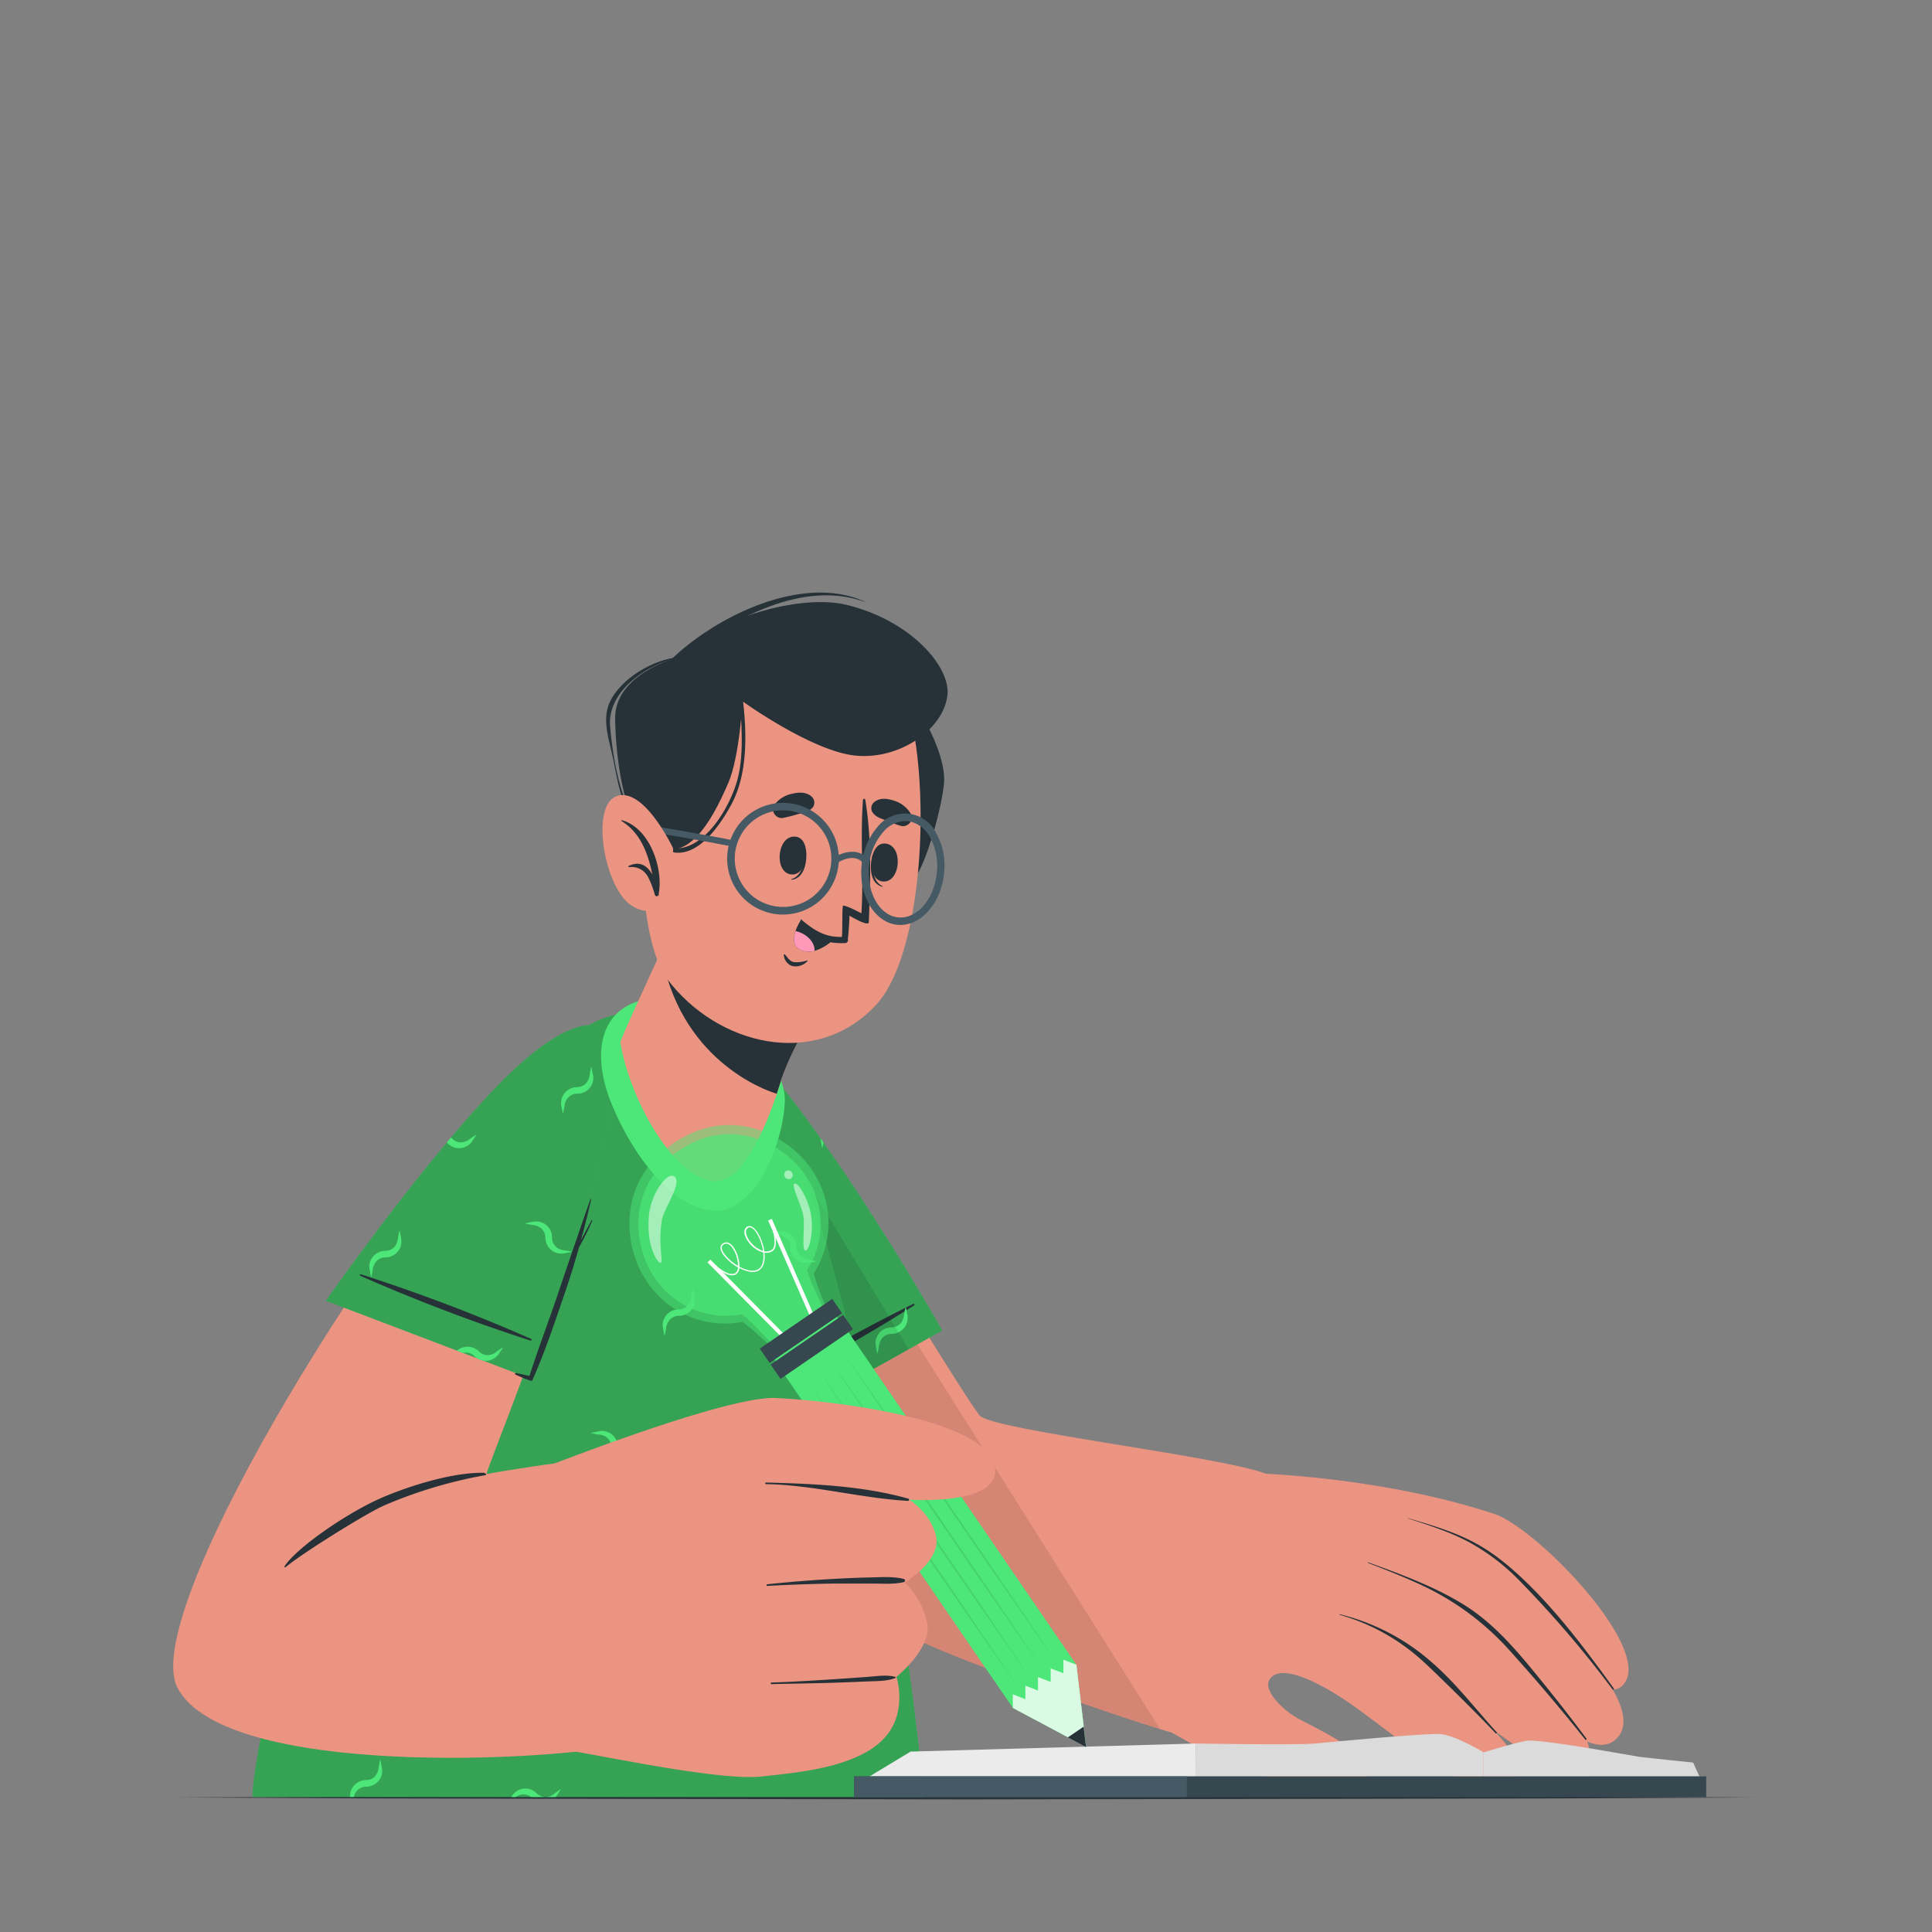 <svg xmlns="http://www.w3.org/2000/svg" viewBox="0 0 500 500"><rect x="0" y="0" width="500" height="500" fill="#808080" stroke="none"/><g id="freepik--Table--inject-121"><polygon points="46.06 465.18 97.04 464.94 148.03 464.85 250 464.69 351.97 464.85 402.96 464.94 453.94 465.18 402.96 465.43 351.97 465.52 250 465.68 148.03 465.52 97.04 465.43 46.06 465.18" style="fill:#263238"></polygon></g><g id="freepik--Character--inject-121"><path d="M181.91,297.35c6.57,46,22.73,104.84,38,117.72,12.28,10.4,79.44,32.53,83.23,33.26,9.38,1.75,33.69-63.51,24.11-67.06-12.07-4.46-70.66-11.22-73.71-14.94S231.39,331.71,210,296.14C195.26,271.57,177.84,268.83,181.91,297.35Z" style="fill:#eb9481"></path><path d="M295.81,444c1.08.67,16.41,10.06,26.06,13.76,7.21,2.76,28.15,10.16,32,2.53,2.62-5.2-9.19-11-17.45-15.28-4.35-2.26-9.51-7.45-7.93-10.23,2.75-4.87,13.92,1.19,21.18,6.27,14,9.81,32.4,26.9,42,20.17,3.65-2.54.12-8-5.24-13.57,8.9,6.68,18.51,12.35,22.67,9.69,2.38-1.52,2.68-3.85,1.66-6.63,2.82,1.19,5.4,1.22,7.34-.52,3.33-2.94,2.24-7.78-.7-12.9a3.66,3.66,0,0,0,2.93-1.58c7.29-9.32-22.69-40.34-33.66-43.93-32.26-10.6-67.53-10.69-67.53-10.69C305.36,390.36,295.79,444,295.81,444Z" style="fill:#eb9481"></path><path d="M346.78,417.78A56.19,56.19,0,0,1,368,428.08c7.88,6.22,12.88,13.13,19.34,20.21.17.19-.12.46-.29.27-3.08-3.37-15.93-16.13-19.28-19.07a53.35,53.35,0,0,0-21.06-11.58C346.65,417.89,346.69,417.76,346.78,417.78Z" style="fill:#263238"></path><path d="M354.09,404.33c8.45,3.09,17.12,6.23,24.81,11,8.41,5.22,14.68,13.1,20.85,20.69q5.56,6.86,10.81,13.93c.15.2-.12.47-.28.27q-9.39-11.76-19.46-22.93a70.64,70.64,0,0,0-22.07-16.65c-4.79-2.3-9.75-4.24-14.71-6.16C354,404.44,354,404.29,354.09,404.33Z" style="fill:#263238"></path><path d="M364.36,392.89c8.26,2.43,15.48,4.52,22.54,9.66,9.36,6.79,18,17.64,21.07,21.48,3.35,4.25,6.56,8.6,9.71,13,.13.18-.18.4-.31.23a280.85,280.85,0,0,0-23.52-27.56,55.75,55.75,0,0,0-13.56-10.54c-5-2.69-10.54-4.44-16-6.23C364.31,392.93,364.33,392.88,364.36,392.89Z" style="fill:#263238"></path><path d="M300.23,447.51c-13.68-4.18-69.29-23.08-80.36-32.44-15.23-12.88-31.39-71.74-38-117.72-2.53-17.75,3.26-23.39,11.55-19.2Z" style="opacity:0.1"></path><path d="M194.69,371.86l49.16-27.53s-19.13-34-38.76-59.64-27.47-10.89-24.65,16.91S194.69,371.86,194.69,371.86Z" style="fill:#4CE778"></path><path d="M194.69,371.86l49.16-27.53s-19.13-34-38.76-59.64-27.47-10.89-24.65,16.91S194.69,371.86,194.69,371.86Z" style="opacity:0.3"></path><path d="M236.36,337.44a455.16,455.16,0,0,0-41.12,23.09c-.2.13,0,.45.21.35a454,454,0,0,0,41.14-23.05C236.81,337.7,236.59,337.33,236.36,337.44Z" style="fill:#263238"></path><path d="M182,296.59a3.75,3.75,0,0,1-1.6.79l-.33.05c0,.47.06.93.1,1.41a3.08,3.08,0,0,0,.65-.21,4.16,4.16,0,0,0,1.81-1.46c.38-.58.79-1.13,1.13-1.76C183.15,295.8,182.6,296.22,182,296.59Zm52.82,43.61c-.17-.67-.25-1.33-.43-2-.2.71-.28,1.37-.41,2a4.06,4.06,0,0,1-.54,1.76,3.13,3.13,0,0,1-2.67,1.56,4.12,4.12,0,0,0-3.89,2.59,3.47,3.47,0,0,0-.21,2.25c.13.71.21,1.38.37,2.05a15.19,15.19,0,0,0,.42-2.05,4.25,4.25,0,0,1,.59-1.68,3.13,3.13,0,0,1,2.76-1.46,4.23,4.23,0,0,0,3.84-2.71A5,5,0,0,0,234.84,340.2Zm-22.49-45.64a2.82,2.82,0,0,0,.09.52c.12.71.21,1.38.37,2.05a10.71,10.71,0,0,0,.32-1.47Zm-3,31.39a3.73,3.73,0,0,1-1.71-.58,3.31,3.31,0,0,1-1.46-2.76,4.09,4.09,0,0,0-2.68-3.81,3.94,3.94,0,0,0-2.3-.17c-.67.13-1.38.22-2.05.42.67.16,1.38.25,2.05.42a4,4,0,0,1,1.72.51,3.22,3.22,0,0,1,1.58,2.67,4.3,4.3,0,0,0,2.55,3.93,4,4,0,0,0,2.3.2,14.92,14.92,0,0,0,2-.42A18.59,18.59,0,0,0,209.34,326Z" style="fill:#4CE778"></path><path d="M235.17,349.19l-40.48,22.67s-11.43-42.46-14.25-70.26c-1.79-17.58.7-29.94,7.74-30.15Z" style="opacity:0.1"></path><path d="M239.17,465.05H65.44C63.53,461.54,92,309.36,150.59,266.51c13-9.51,36.06-3.39,42.47,5.85C225.3,318.82,239.17,465.05,239.17,465.05Z" style="fill:#4CE778"></path><g style="opacity:0.3"><path d="M239.17,465.05H65.44C63.53,461.54,92,309.36,150.59,266.51c13-9.51,36.06-3.39,42.47,5.85C225.3,318.82,239.17,465.05,239.17,465.05Z"></path></g><path d="M146,323.58a3.92,3.92,0,0,1-1.67-.59,3.11,3.11,0,0,1-1.46-2.77,4.07,4.07,0,0,0-5-4,19.38,19.38,0,0,0-2.09.43c.71.16,1.38.24,2.09.38a4.2,4.2,0,0,1,1.72.53,3.24,3.24,0,0,1,1.54,2.69,4.23,4.23,0,0,0,2.59,3.89,4.06,4.06,0,0,0,2.26.24c.71-.16,1.38-.24,2.05-.42A15.18,15.18,0,0,0,146,323.58ZM179.71,455a3.81,3.81,0,0,1-1.7-.58,3.22,3.22,0,0,1-1.48-2.77,4,4,0,0,0-5-4c-.67.12-1.38.22-2,.38a18.59,18.59,0,0,0,2,.41,4.31,4.31,0,0,1,1.7.54,3.2,3.2,0,0,1,1.6,2.68,4.14,4.14,0,0,0,2.55,3.89,3.91,3.91,0,0,0,2.29.25c.67-.16,1.34-.25,2.06-.42C181.05,455.17,180.38,455.09,179.71,455Zm29.63-129a3.73,3.73,0,0,1-1.71-.58,3.31,3.31,0,0,1-1.46-2.76,4.09,4.09,0,0,0-2.68-3.81,3.94,3.94,0,0,0-2.3-.17c-.67.13-1.38.22-2.05.42.67.16,1.38.25,2.05.42a4,4,0,0,1,1.72.51,3.22,3.22,0,0,1,1.58,2.67,4.3,4.3,0,0,0,2.55,3.93,4,4,0,0,0,2.3.2,14.92,14.92,0,0,0,2-.42A18.59,18.59,0,0,0,209.34,326ZM88.07,376.1a4,4,0,0,1-1.19-.29L86.5,377a4.35,4.35,0,0,0,1.57,0,16.77,16.77,0,0,0,2.06-.43C89.46,376.36,88.74,376.28,88.07,376.1Zm45.44,57.28a4.21,4.21,0,0,1-1.72-.57,3.25,3.25,0,0,1-1.46-2.77,4.2,4.2,0,0,0-2.71-3.85,4.46,4.46,0,0,0-2.27-.16c-.71.16-1.38.24-2,.42a14.73,14.73,0,0,0,2,.41,3.61,3.61,0,0,1,1.72.55,3.17,3.17,0,0,1,1.6,2.67,4.13,4.13,0,0,0,2.55,3.89,4,4,0,0,0,2.29.22,20.87,20.87,0,0,0,2.05-.43C134.85,433.6,134.18,433.52,133.51,433.38Zm29.57-55.64a4,4,0,0,1-1.67-.55,3.13,3.13,0,0,1-1.46-2.75,4.25,4.25,0,0,0-2.72-3.85,3.71,3.71,0,0,0-2.26-.16c-.71.16-1.38.24-2.09.41a17.18,17.18,0,0,0,2.09.42,4,4,0,0,1,1.72.5,3.22,3.22,0,0,1,1.54,2.68,4.29,4.29,0,0,0,2.59,3.93,4,4,0,0,0,2.26.2,17.14,17.14,0,0,0,2.09-.41C164.46,378,163.79,377.9,163.08,377.74Zm56.86,35.62a3.55,3.55,0,0,1-1.68-.59A3.13,3.13,0,0,1,216.8,410a4.23,4.23,0,0,0-2.71-3.84,4.49,4.49,0,0,0-2.31-.13c-.67.13-1.33.21-2,.37a18.16,18.16,0,0,0,2,.43,4,4,0,0,1,1.76.54,3.13,3.13,0,0,1,1.54,2.68,4.2,4.2,0,0,0,2.56,3.88,4,4,0,0,0,2.3.25c.71-.17,1.38-.25,2.05-.41A13.79,13.79,0,0,0,219.94,413.36Zm-8.44-43.11a5,5,0,0,1-1.6.89,3.25,3.25,0,0,1-3-.81,4.23,4.23,0,0,0-4.56-.95,3.79,3.79,0,0,0-1.79,1.46c-.38.58-.8,1.13-1.17,1.76.63-.39,1.17-.79,1.76-1.18a4,4,0,0,1,1.58-.79,3.36,3.36,0,0,1,3,.92,4.23,4.23,0,0,0,4.63.8,4.46,4.46,0,0,0,1.72-1.51c.37-.59.79-1.12,1.12-1.75C212.62,369.46,212.08,369.88,211.5,370.25Zm-58.11-92.17c-.14-.73-.22-1.4-.38-2.06a16,16,0,0,0-.42,2.06,4.21,4.21,0,0,1-.54,1.7,3.1,3.1,0,0,1-2.68,1.56,4.23,4.23,0,0,0-3.89,2.59,4.07,4.07,0,0,0-.25,2.29c.17.67.25,1.34.43,2,.2-.71.28-1.38.41-2a3.62,3.62,0,0,1,.58-1.71,3.23,3.23,0,0,1,2.77-1.47,4.08,4.08,0,0,0,4-5Zm-27.9,108.18a17.13,17.13,0,0,0-.41-2c-.16.67-.26,1.34-.42,2a4.14,4.14,0,0,1-.51,1.72,3.1,3.1,0,0,1-2.67,1.55,4.09,4.09,0,0,0-4.14,4.85c.13.71.21,1.38.41,2.09a17.23,17.23,0,0,0,.43-2.09,3.59,3.59,0,0,1,.58-1.68,3.14,3.14,0,0,1,2.76-1.46,4.29,4.29,0,0,0,3.85-2.71A4.13,4.13,0,0,0,125.49,386.26Zm54.25-50.71c-.16-.66-.24-1.33-.42-2a18.42,18.42,0,0,0-.41,2,4.06,4.06,0,0,1-.55,1.76,3.12,3.12,0,0,1-2.67,1.56,4.15,4.15,0,0,0-3.89,2.59,3.4,3.4,0,0,0-.2,2.25c.12.71.2,1.38.37,2.05a16.91,16.91,0,0,0,.42-2.05A4.09,4.09,0,0,1,173,342a3.14,3.14,0,0,1,2.76-1.46,4.24,4.24,0,0,0,3.85-2.71A5.11,5.11,0,0,0,179.74,335.55ZM98.82,457.42c-.16-.71-.25-1.38-.42-2.05a15.18,15.18,0,0,0-.41,2.05,3.68,3.68,0,0,1-.55,1.72,3,3,0,0,1-2.67,1.54,4.26,4.26,0,0,0-3.89,2.59,3.63,3.63,0,0,0-.28,1.78h1a3.45,3.45,0,0,1,.47-1.19,3.12,3.12,0,0,1,2.76-1.46,4.19,4.19,0,0,0,3.85-2.72A4.42,4.42,0,0,0,98.82,457.42ZM182,296.59a3.75,3.75,0,0,1-1.6.79,3.06,3.06,0,0,1-3-.92,4.25,4.25,0,0,0-4.64-.79,4.16,4.16,0,0,0-1.72,1.5c-.38.59-.83,1.14-1.17,1.76.63-.38,1.17-.79,1.76-1.17a3.47,3.47,0,0,1,1.58-.83,3.14,3.14,0,0,1,3,.75,4.12,4.12,0,0,0,6.36-.51c.38-.58.79-1.13,1.13-1.76C183.15,295.8,182.6,296.22,182,296.59Zm-53.55,53.23a3.33,3.33,0,0,1-1.58.79,3.1,3.1,0,0,1-3-.91,4.25,4.25,0,0,0-4.64-.8,4,4,0,0,0-1.71,1.51c-.37.58-.84,1.13-1.18,1.76.63-.39,1.18-.81,1.76-1.18a3.43,3.43,0,0,1,1.6-.83,3.11,3.11,0,0,1,3,.75,4.15,4.15,0,0,0,4.56,1,4.27,4.27,0,0,0,1.8-1.46c.38-.59.79-1.14,1.13-1.76C129.6,349,129.06,349.44,128.47,349.82ZM89,420.76a3.25,3.25,0,0,1-1.6.79,3.17,3.17,0,0,1-3-.88,4.15,4.15,0,0,0-4.6-.83,4.55,4.55,0,0,0-1.71,1.5A14.61,14.61,0,0,0,77,423.1a13.52,13.52,0,0,0,1.76-1.18,3.57,3.57,0,0,1,1.58-.83,3.19,3.19,0,0,1,3,.79,4.25,4.25,0,0,0,4.6,1,4.35,4.35,0,0,0,1.76-1.46c.36-.59.83-1.13,1.17-1.76C90.17,420,89.63,420.38,89,420.76ZM178,413.19a3.77,3.77,0,0,1-1.64.79,3.23,3.23,0,0,1-3-.91,4.11,4.11,0,0,0-4.65-.8,4.28,4.28,0,0,0-1.71,1.51c-.38.54-.79,1.08-1.17,1.7a15.26,15.26,0,0,0,1.76-1.16,5.68,5.68,0,0,1,1.58-.84,3.26,3.26,0,0,1,3,.8,4.22,4.22,0,0,0,4.55,1,4.26,4.26,0,0,0,1.8-1.46c.37-.59.79-1.13,1.12-1.76A19.85,19.85,0,0,0,178,413.19Zm-34.51,51a3.85,3.85,0,0,1-1.63.79,3.23,3.23,0,0,1-3-.91,4.11,4.11,0,0,0-4.65-.81,4.3,4.3,0,0,0-1.71,1.52l-.21.29h1.17a4.23,4.23,0,0,1,1.21-.59,3.3,3.3,0,0,1,2.77.59h6.37c.09-.1.16-.2.23-.29.37-.59.79-1.14,1.12-1.76C144.58,463.34,144.05,463.75,143.46,464.17ZM228,443.79a4,4,0,0,1-1.58.79,3.32,3.32,0,0,1-3-.91,4.15,4.15,0,0,0-4.59-.79,3.75,3.75,0,0,0-1.72,1.5,17.33,17.33,0,0,0-1.17,1.76c.62-.39,1.17-.79,1.76-1.18a3.86,3.86,0,0,1,1.59-.87,3.12,3.12,0,0,1,3,.79,4.29,4.29,0,0,0,4.6,1,4.14,4.14,0,0,0,1.76-1.46c.38-.59.83-1.14,1.17-1.76C229.09,443,228.55,443.42,228,443.79Z" style="fill:#4CE778"></path><polygon points="309.39 459.73 309.44 451.22 235.66 453.31 225.04 459.73 309.39 459.73" style="fill:#ebebeb"></polygon><path d="M309.39,459.73l.05-8.51s26.27.46,30.91,0,28.4-2.66,32.25-2.46,11.34,4.74,11.34,4.74v6.23Z" style="fill:#dbdbdb"></path><path d="M439.8,459.73l-1.61-3.58S426,454.9,424.3,454.67s-25.95-4.77-29.35-4.15-11,3-11,3v6.23Z" style="fill:#dbdbdb"></path><rect x="221" y="459.73" width="220.57" height="5.36" style="fill:#37474f"></rect><rect x="221" y="459.73" width="86.15" height="5.36" style="fill:#455a64"></rect><path d="M136.51,274.8c-44.2,50.13-100.27,143.51-90.58,162,12.28,23.43,97.19,19.09,117,14.48,8.45-2-9.3-73.88-18.49-72.67-10.15,1.33-18.47,2.86-18.47,2.86-.28-1.13,15.44-37.24,29.83-87.51C165.61,259.69,145.88,264.17,136.51,274.8Z" style="fill:#eb9481"></path><path d="M73.63,405.38c2.9-4.63,16.08-13.84,25.23-17.79,6.13-2.65,17.56-6.52,26.22-6.44.51,0,1,.55.54.62a119,119,0,0,0-26.11,7.8C95,391.5,77.94,402.15,73.84,405.64,73.74,405.72,73.56,405.48,73.63,405.38Z" style="fill:#263238"></path><path d="M84.32,336.63,137,356.68s13.81-36.51,20.88-68-9.27-28.05-28.79-8.06S84.32,336.63,84.32,336.63Z" style="fill:#4CE778"></path><path d="M84.32,336.63,137,356.68s13.81-36.51,20.88-68-9.27-28.05-28.79-8.06S84.32,336.63,84.32,336.63Z" style="opacity:0.3"></path><path d="M146,323.58a3.92,3.92,0,0,1-1.67-.59,3.11,3.11,0,0,1-1.46-2.77,4.07,4.07,0,0,0-5-4,19.38,19.38,0,0,0-2.09.43c.71.16,1.38.24,2.09.38a4.2,4.2,0,0,1,1.72.53,3.24,3.24,0,0,1,1.54,2.69,4.23,4.23,0,0,0,2.59,3.89,4.06,4.06,0,0,0,2.26.24c.71-.16,1.38-.24,2.05-.42A15.18,15.18,0,0,0,146,323.58Zm7.42-45.5c-.14-.73-.22-1.4-.38-2.06a16,16,0,0,0-.42,2.06,4.21,4.21,0,0,1-.54,1.7,3.1,3.1,0,0,1-2.68,1.56,4.23,4.23,0,0,0-3.89,2.59,4.07,4.07,0,0,0-.25,2.29c.17.67.25,1.34.43,2,.2-.71.28-1.38.41-2a3.62,3.62,0,0,1,.58-1.71,3.23,3.23,0,0,1,2.77-1.47,4.08,4.08,0,0,0,4-5Zm-49.6,42.32c-.16-.67-.24-1.34-.42-2a20.64,20.64,0,0,0-.41,2,4.3,4.3,0,0,1-.54,1.76,3.14,3.14,0,0,1-2.68,1.55,4.16,4.16,0,0,0-3.89,2.59,3.41,3.41,0,0,0-.2,2.25c.12.71.2,1.38.37,2.05a16.91,16.91,0,0,0,.42-2.05,4.06,4.06,0,0,1,.59-1.67,3.09,3.09,0,0,1,2.75-1.46,4.25,4.25,0,0,0,3.85-2.72A4.94,4.94,0,0,0,103.79,320.4Zm24.68,29.42a3.33,3.33,0,0,1-1.58.79,3.1,3.1,0,0,1-3-.91,4.25,4.25,0,0,0-4.64-.8,2.87,2.87,0,0,0-1,.66l1.54.59h0a3.07,3.07,0,0,1,2.91.76,3.59,3.59,0,0,0,.87.68,4.17,4.17,0,0,0,1.36.52h0a3.91,3.91,0,0,0,2.32-.24,4.27,4.27,0,0,0,1.8-1.46c.38-.59.79-1.14,1.13-1.76C129.6,349,129.06,349.44,128.47,349.82Zm-6.92-55.06a3.31,3.31,0,0,1-1.59.79,3.09,3.09,0,0,1-3-.91,3.47,3.47,0,0,0-.29-.25l-1.07,1.28.19.18a4.1,4.1,0,0,0,4.55,1,4.21,4.21,0,0,0,1.8-1.46c.39-.59.79-1.13,1.14-1.76C122.68,294,122.13,294.38,121.55,294.76Z" style="fill:#4CE778"></path><path d="M153.29,315.9c.05-.13-.14-.23-.2-.1-.92,1.71-1.82,3.43-2.73,5.15q1.42-5.24,2.63-10.54c0-.11-.16-.18-.19-.06q-4,11.4-7.85,22.86c-2.55,7.66-5.46,15.2-7.92,22.88-1.52-.31-2.33-.55-3.47-.75-.26,0-.43.25-.18.37,1.42.73,4.23,1.83,4.32,1.64,3.34-7.34,6-15.57,8.64-23.2,1.28-3.76,2.44-7.54,3.51-11.35A69.29,69.29,0,0,0,153.29,315.9Z" style="fill:#263238"></path><path d="M137.46,346.51a453.52,453.52,0,0,0-44.1-16.73c-.22-.07-.34.29-.13.38a453.5,453.5,0,0,0,44.08,16.78C137.55,347,137.69,346.61,137.46,346.51Z" style="fill:#263238"></path><path d="M169.28,258.34c-13.48,1.16-16.79,13.17-11,27.36s16.57,27.59,27.06,27.63S203,295,203.12,284.6,186.33,256.88,169.28,258.34Z" style="fill:#4CE778"></path><path d="M184.48,305.72c-10.41-1.16-21.66-21.71-23.92-35.93-.15-1,14.87-32.38,17.2-38.91l37.42,24.57s-8.91,12.26-12.91,23.67C202,280.08,194.55,306.83,184.48,305.72Z" style="fill:#eb9481"></path><path d="M215.19,255.45s-8.92,12.26-12.92,23.67c-.07.22-.5,1.74-1.24,3.94-3.66-1.05-25.37-9.22-29.95-36.89,3-6.67,5.79-12.81,6.68-15.3Z" style="fill:#263238"></path><path d="M233.23,178.69c2.44.33,12,15.74,11.06,24.28s-6.06,24.94-8.6,24.94S231.34,178.43,233.23,178.69Z" style="fill:#263238"></path><path d="M171.67,182c-7.53,14.26-7.92,59.55,1,71.38,12.9,17.14,38.22,23.4,53.84,6.93,15.14-16,14.61-75,4.28-86.18C215.55,157.71,182.79,161,171.67,182Z" style="fill:#eb9481"></path><path d="M208.57,219.88c0-.12-.24.13-.25.26-.08,3.05-.69,6.53-3.5,7.38-.09,0-.09.18,0,.17C208.22,227.41,209,222.78,208.57,219.88Z" style="fill:#263238"></path><path d="M206,216.54c-4.88-.66-5.84,9.14-1.32,9.75S210.13,217.09,206,216.54Z" style="fill:#263238"></path><path d="M225.86,221.21c0-.12.23.16.21.29-.39,3-.34,6.56,2.31,7.84.08,0,.06.19,0,.16C225,228.7,225,224,225.86,221.21Z" style="fill:#263238"></path><path d="M228.89,218.3c4.92.11,4.34,9.94-.22,9.84S224.76,218.21,228.89,218.3Z" style="fill:#263238"></path><path d="M202.61,211.68a37.56,37.56,0,0,0,3.93-1c1.51-.38,2.74-.54,3.82-1.74a2.09,2.09,0,0,0-.09-2.55c-1.34-1.44-3.3-1.43-5.12-1a7.56,7.56,0,0,0-4.68,2.83C199.24,209.75,200.81,212,202.61,211.68Z" style="fill:#263238"></path><path d="M233.16,213.74c-1.33-.36-2.51-.91-3.79-1.39-1.45-.56-2.67-.84-3.6-2.16a2.07,2.07,0,0,1,.37-2.52c1.49-1.29,3.43-1.06,5.21-.46a7.57,7.57,0,0,1,4.33,3.34C236.73,212.2,234.93,214.21,233.16,213.74Z" style="fill:#263238"></path><path d="M203.13,247c.66.78,1.29,1.83,2.38,2a8.09,8.09,0,0,0,3.34-.44.11.11,0,0,1,.12.17,4.12,4.12,0,0,1-4,1.26,3.24,3.24,0,0,1-2.12-2.92C202.8,247,203,246.92,203.13,247Z" style="fill:#263238"></path><path d="M207.22,238.26a10.4,10.4,0,0,0,6.45,5.28,13.08,13.08,0,0,0,3.7.53,3.46,3.46,0,0,0,.72,0,5.33,5.33,0,0,0,.67,0,.75.75,0,0,0,.68-.61v0a1.07,1.07,0,0,0,0-.31v0l0-.27c.29-2.33.41-5.91.41-5.91.81.51,5,2.9,5,1.67.39-10.17.82-21.48-.93-31.68a.29.29,0,0,0-.57,0c-.76,9.76.2,19.59-.41,29.4-1.34-.66-3.51-1.86-4.73-2-.35.07-.12,6.92-.33,8a.82.82,0,0,1,0,.11c-4,.11-6.82-1.36-10.37-4.38C207.32,237.82,207.06,238,207.22,238.26Z" style="fill:#263238"></path><path d="M216.11,242.75a12.32,12.32,0,0,1-5.29,3.33,5.57,5.57,0,0,1-3.37-.12c-2.36-.88-2.21-3.11-1.57-5a13.15,13.15,0,0,1,1.37-2.81A16,16,0,0,0,216.11,242.75Z" style="fill:#263238"></path><path d="M210.82,246.08a5.57,5.57,0,0,1-3.37-.12c-2.36-.88-2.21-3.11-1.57-5C208.45,241.51,210.85,243.53,210.82,246.08Z" style="fill:#ff99ba"></path><path d="M170.68,219.65c7.55,2.13,12.95-5.69,17.85-17.15,2.86-6.69,3.64-21,3.64-21s17.89,12.92,29.22,14.05,22.64-6.66,23.79-15.49c1-7.58-9.81-19.71-26.3-23.57-11.5-2.69-32.85,2.91-43.85,13.74,0,0-15.92,4.21-15.83,15.64S162.1,217.22,170.68,219.65Z" style="fill:#263238"></path><path d="M171.39,218.88c9.71,4.06,17.94-10.17,19.7-18.06,1.82-8.2.24-17.14.32-25.46,0,0,.07-.05.08,0,1.57,10.41,2.93,23.47-2.33,33.06-3.31,6-10,15.77-18,11C170.89,219.24,171.08,218.75,171.39,218.88Z" style="fill:#263238"></path><path d="M157.61,182.16c2.72-6.52,11.72-11.75,18.51-12.11.06,0,.08.1,0,.11-8.3,1.36-19,8.62-18.23,17.78.61,7.32,2.23,17.12,5.92,23.54.1.16-.15.29-.25.14-3-4.43-3.74-9.61-4.79-14.79C157.88,192.33,155.74,186.68,157.61,182.16Z" style="fill:#263238"></path><path d="M173.36,171c11.63-11.41,34.22-22.58,50.33-15.36.05,0,0,.1,0,.08-17.39-6.12-36.44,6.05-49.8,15.94C173.46,172,173,171.33,173.36,171Z" style="fill:#263238"></path><path d="M199.54,236.35a14.45,14.45,0,1,1,17.54-14.59h0a14.47,14.47,0,0,1-14,14.92A14.13,14.13,0,0,1,199.54,236.35ZM205.32,210a12.15,12.15,0,0,0-3.09-.28,12.5,12.5,0,1,0,3.09.28Z" style="fill:#455a64"></path><path d="M231.33,239.2c-5.4-1.19-9.09-7.8-8.34-15.3a17.28,17.28,0,0,1,4-9.75,9,9,0,0,1,15.33,1.53,17.31,17.31,0,0,1,2,10.35c-.79,7.93-6.24,13.9-12.14,13.31C232,239.31,231.63,239.26,231.33,239.2Zm4.33-26.57-.72-.12a7.71,7.71,0,0,0-6.47,2.93,15.32,15.32,0,0,0-3.56,8.65c-.68,6.87,2.68,12.85,7.54,13.33s9.34-4.71,10-11.58a15.37,15.37,0,0,0-1.79-9.19A8,8,0,0,0,235.66,212.63Z" style="fill:#455a64"></path><path d="M216.57,223.39l-.91-1.35c2-1.36,6.45-3,9.09.45l-1.29,1C221.09,220.37,216.76,223.26,216.57,223.39Z" style="fill:#455a64"></path><path d="M157.76,220.7l-1.36-.89c.41-.63,4.15-6.22,7.82-6.45,3.44-.2,25,4,25.87,4.18l-.31,1.59c-6.17-1.21-22.8-4.31-25.46-4.14C161.9,215.13,158.76,219.16,157.76,220.7Z" style="fill:#455a64"></path><path d="M174.18,219.5s-7.5-15.91-14.55-13.47-3.11,24.31,4,28.42a7.81,7.81,0,0,0,11-2.37Z" style="fill:#eb9481"></path><path d="M160.92,212.27a.11.11,0,0,0-.08.2c4.94,3.05,6.89,8.45,8,13.89-1.24-2.24-3.2-3.68-6.15-2.25-.16.07-.06.31.09.31a4.79,4.79,0,0,1,4.93,2.54,23,23,0,0,1,1.77,4.64c.17.52,1.07.41,1-.17,0,0,0-.09,0-.13C171.7,224.56,168.06,214.19,160.92,212.27Z" style="fill:#263238"></path><g style="opacity:0.5"><path d="M211,304.16a24.14,24.14,0,0,1-.41,25.4,76.69,76.69,0,0,0,3,8.38l-14.71,10a76.16,76.16,0,0,0-6.69-5.85,24.14,24.14,0,0,1-23.74-9c-7-8.69-9.63-26.7,5.76-37.15l.16-.11C189.77,285.33,205.52,294.48,211,304.16Z" style="fill:#4CE778"></path></g><g style="opacity:0.7"><path d="M209.24,305.46a22.07,22.07,0,0,1-.37,23.23c.51,2.34,4.08,9.68,4.08,9.68l-13.45,9.12s-5.5-6-7.49-7.37a22.06,22.06,0,0,1-21.71-8.25c-6.37-7.95-8.81-24.43,5.27-34l.15-.1C189.81,288.24,204.22,296.6,209.24,305.46Z" style="fill:#4CE778"></path></g><rect x="192.96" y="322.26" width="1.04" height="28.46" transform="translate(-180.76 233.51) rotate(-44.72)" style="fill:#fff"></rect><rect x="204.44" y="314.48" width="1.04" height="28.46" transform="translate(-114.45 109.54) rotate(-23.6)" style="fill:#fff"></rect><path d="M196.56,328.68c-1.15.78-2.94.63-5-.42a1.51,1.51,0,0,1-.22-.11,2.14,2.14,0,0,1-.78,1.57c-2.14,1.45-6-2.42-6.2-2.58l.25-.25s3.85,3.84,5.76,2.54h0A1.93,1.93,0,0,0,191,328a12.15,12.15,0,0,1-3.88-3.37c-.84-1.23-.86-2.25-.06-2.8h0a1.54,1.54,0,0,1,1.61-.12c1.41.68,2.52,3.34,2.67,5.4,0,.25,0,.48,0,.7,1.84,1,3.82,1.44,5,.61h0c.92-.62,1.35-2,1.22-3.78,0-.16,0-.33-.05-.5a7.17,7.17,0,0,1-4-3c-1.08-1.59-1.15-3-.2-3.63a1.19,1.19,0,0,1,1.25-.05c1.4.67,2.85,3.59,3.25,6.38a2.64,2.64,0,0,0,1.94-.39h0c1.64-1.11-.1-6.34-.12-6.4l.33-.11c.07.23,1.84,5.54,0,6.8h0a2.92,2.92,0,0,1-2.09.45c0,.14,0,.27,0,.4.1,1.38-.06,3.21-1.38,4.1Zm-3-10.88c-.92.63-.42,2.09.3,3.14a7.21,7.21,0,0,0,3.64,2.82c-.41-2.62-1.77-5.38-3-6A.83.83,0,0,0,193.55,317.8Zm-6.33,4.29h0c-.84.58-.27,1.7.15,2.31a11.72,11.72,0,0,0,3.61,3.19c0-.16,0-.32,0-.48-.14-1.92-1.19-4.5-2.48-5.12A1.2,1.2,0,0,0,187.22,322.09Z" style="fill:#fff"></path><g style="opacity:0.5"><path d="M171,326.8c.75-.35-.74-4.42.28-11,.45-2.92,5.24-9.45,3.38-11.21s-6,4.19-6.65,9.4C167,322.36,170.29,327.12,171,326.8Z" style="fill:#fff"></path><path d="M204.71,305a1.17,1.17,0,0,0-1.31-1.93A1.17,1.17,0,0,0,204.71,305Z" style="fill:#fff"></path><path d="M208.47,323.63c1,.06,2.27-5.22,1.29-9.86-.81-3.84-3.18-7.8-4.16-7.46s2,5.94,2.34,8.54C208.33,318.13,207.37,323.57,208.47,323.63Z" style="fill:#fff"></path></g><path d="M278.59,431.16h0l1.87,15.68.65,5.17-4.63-2.43-14-7.41h0v0l-64.19-93.6,16.07-11,64.19,93.61Z" style="fill:#4CE778"></path><polygon points="262.51 442.19 278.6 431.17 281.12 452.03 262.51 442.19" style="fill:#fff;opacity:0.6"></polygon><polygon points="280.48 446.86 281.12 452.03 276.49 449.59 280.48 446.86" style="fill:#37474f"></polygon><polygon points="278.56 430.83 262.13 442.02 202.91 355.62 219.35 344.42 278.56 430.83" style="fill:#4CE778"></polygon><g style="opacity:0.1"><path d="M273.71,430.7c-18.08-25.78-38.08-54.9-55.65-81,18.08,25.78,38.07,54.9,55.65,81Z"></path><path d="M270.45,432.92c-18.08-25.78-38.08-54.9-55.65-81,18.08,25.78,38.08,54.9,55.65,81Z"></path><path d="M267.19,435.14c-18.08-25.78-38.08-54.9-55.65-81,18.08,25.78,38.08,54.9,55.65,81Z"></path><path d="M263.93,437.36c-18.08-25.78-38.08-54.9-55.65-81,18.08,25.78,38.08,54.9,55.65,81Z"></path></g><path d="M278.57,430.82l1.87,16,.63,5.28-4.72-2.5L262.11,442l0-3.52s3.19,1.26,3.26,1.27l0-3.51s3.19,1.26,3.26,1.27v-3.49s3.23,1.24,3.29,1.25v-3.49s3.23,1.24,3.29,1.25v-3.49S278.51,430.81,278.57,430.82Z" style="fill:#4CE778"></path><path d="M278.57,430.82l1.87,16,.63,5.28-4.72-2.5L262.11,442l0-3.52s3.19,1.26,3.26,1.27l0-3.51s3.19,1.26,3.26,1.27v-3.49s3.23,1.24,3.29,1.25v-3.49s3.23,1.24,3.29,1.25v-3.49S278.51,430.81,278.57,430.82Z" style="fill:#fff;opacity:0.8"></path><polygon points="280.44 446.86 281.07 452.14 276.35 449.64 280.44 446.86" style="fill:#263238"></polygon><rect x="195.92" y="342.16" width="22.74" height="4.51" transform="translate(-158.46 177.63) rotate(-34.44)" style="fill:#37474f"></rect><rect x="198.74" y="346.28" width="22.74" height="4.51" transform="translate(-160.3 179.95) rotate(-34.44)" style="fill:#37474f"></rect><path d="M257.57,380.61c.13,9.09-22.3,7.5-22.3,7.5s5.37,3.24,6.9,9.08c1.75,6.68-8,12.35-8,12.35A20.67,20.67,0,0,1,240,420.28c1,6.56-8,13.68-8,13.68s2.18,6.54-.89,12.63c-5.24,10.4-22.94,12-34.19,13.18s-44.23-6.1-50.65-6.85l-8-72.12s49-19.52,62.38-19C211.93,362.24,257.38,366.73,257.57,380.61Z" style="fill:#eb9481"></path><path d="M235.08,387.85c-11.91-3.35-24.59-3.84-36.83-4.18a.21.21,0,0,0,0,.42c12.18.2,24.6,3.66,36.75,4.34A.3.3,0,0,0,235.08,387.85Z" style="fill:#263238"></path><path d="M233.87,408.62c-2.71-.67-5.65-.45-8.42-.39-3,.06-6,.18-9,.35q-9,.48-17.88,1.43c-.26,0-.29.43,0,.42,6-.32,11.91-.54,17.87-.61q4.49,0,8.95,0c2.78,0,5.7.26,8.43-.35A.43.43,0,0,0,233.87,408.62Z" style="fill:#263238"></path><path d="M231.76,434c-2.34-.69-5.21-.14-7.6,0q-4.08.3-8.16.57c-5.44.35-10.88.7-16.33.86-.27,0-.28.43,0,.42,5.54-.13,11.08-.19,16.61-.38,2.72-.09,5.44-.19,8.16-.32,2.31-.1,5.21,0,7.35-.93A.15.15,0,0,0,231.76,434Z" style="fill:#263238"></path></g></svg>